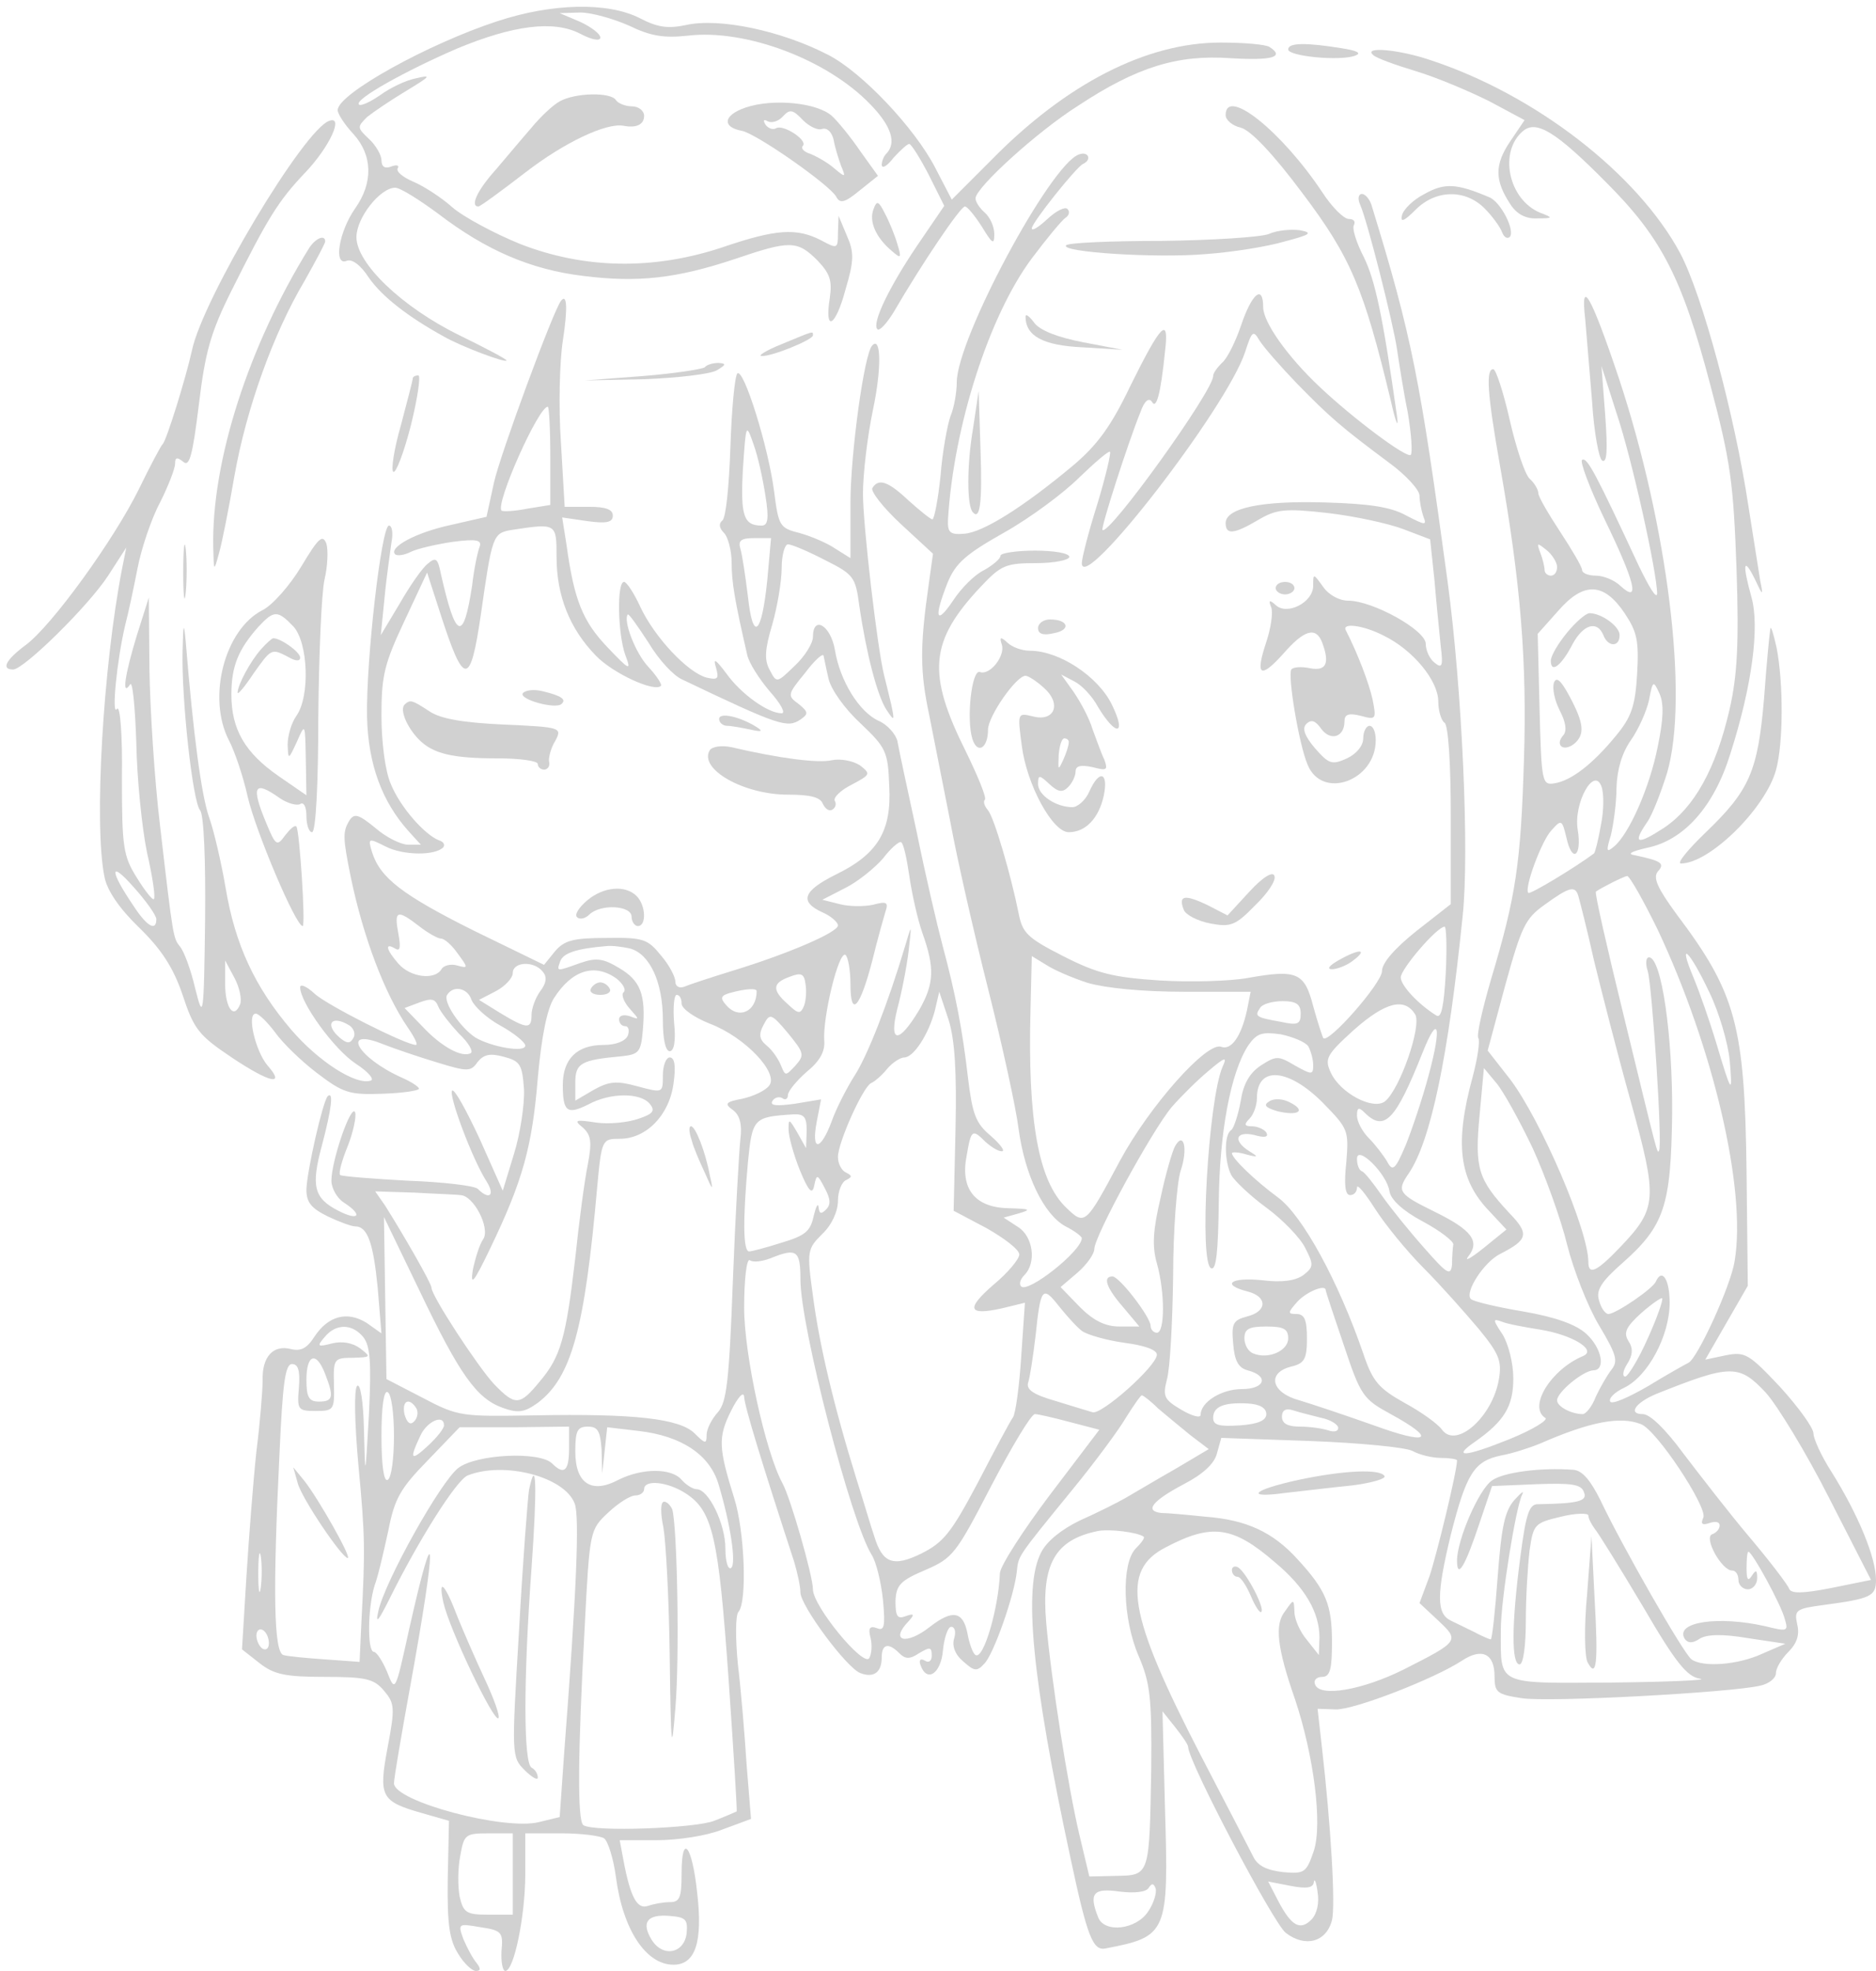  <svg  version="1.0" xmlns="http://www.w3.org/2000/svg"  width="300pt" height="315pt" viewBox="0 0 300 315"  preserveAspectRatio="xMidYMid meet">  <g transform="translate(0,315) scale(0.1,-0.1)" fill="#d1d1d1" stroke="none"> <path d="M795 3116 c-110 -36 -255 -116 -255 -142 0 -6 11 -23 25 -38 31 -34 32 -78 3 -119 -26 -37 -35 -92 -14 -84 9 4 23 -7 36 -27 21 -30 62 -62 120 -94 28 -16 100 -43 100 -38 0 2 -34 20 -75 40 -92 45 -165 115 -165 157 0 31 38 79 62 79 8 0 38 -19 68 -41 77 -59 149 -90 233 -100 87 -11 149 -4 242 27 88 30 100 30 132 -2 20 -21 24 -32 20 -60 -9 -56 9 -47 25 13 14 47 14 60 2 87 l-13 31 -1 -27 c0 -26 -1 -26 -27 -12 -39 20 -72 18 -157 -11 -111 -37 -221 -35 -324 5 -42 17 -92 44 -109 59 -18 16 -46 34 -63 41 -16 7 -27 16 -24 21 3 5 -2 6 -10 3 -10 -4 -16 -1 -16 10 0 8 -9 24 -20 34 -19 18 -19 19 -3 35 10 8 38 27 63 42 38 23 41 26 16 20 -17 -3 -43 -16 -58 -27 -16 -11 -31 -18 -34 -15 -8 8 75 54 156 89 91 38 156 46 198 24 19 -10 32 -12 32 -6 0 6 -15 17 -32 25 l-33 14 33 1 c18 0 53 -10 78 -21 35 -17 56 -20 94 -16 92 11 223 -38 292 -110 34 -35 42 -62 25 -79 -4 -4 -7 -12 -7 -18 1 -6 9 -1 19 12 11 12 22 22 25 22 3 0 17 -22 31 -49 l25 -50 -43 -63 c-46 -68 -73 -125 -64 -134 3 -4 15 9 26 27 46 79 107 169 114 169 4 0 16 -15 27 -32 17 -28 20 -30 20 -12 0 12 -7 27 -15 34 -8 7 -15 17 -15 23 0 17 99 107 164 148 94 62 159 82 244 76 67 -4 87 2 62 18 -6 4 -41 7 -78 7 -119 0 -247 -66 -366 -187 l-64 -64 -27 52 c-33 63 -116 151 -170 179 -75 39 -175 60 -228 48 -29 -6 -45 -4 -74 11 -51 26 -140 24 -228 -5z"/> <path d="M2060 3071 c0 -11 83 -19 107 -10 11 4 4 8 -22 12 -56 9 -85 9 -85 -2z"/> <path d="M2196 3062 c5 -5 36 -16 69 -26 33 -10 85 -32 117 -48 l56 -30 -23 -34 c-25 -37 -25 -62 0 -100 10 -16 25 -24 43 -23 26 0 26 1 5 9 -51 21 -67 98 -27 131 21 17 52 -1 133 -83 88 -88 121 -152 166 -323 33 -124 37 -158 42 -295 4 -120 1 -170 -11 -223 -22 -96 -57 -158 -105 -190 -43 -28 -51 -26 -27 9 8 11 22 47 32 79 35 121 1 394 -77 630 -45 134 -62 163 -54 95 2 -25 7 -84 11 -132 3 -49 11 -91 16 -94 8 -5 9 17 5 72 l-6 79 24 -75 c25 -74 65 -256 65 -289 -1 -9 -13 11 -29 44 -69 148 -83 175 -91 170 -4 -2 12 -45 36 -95 49 -101 57 -135 26 -107 -10 10 -28 17 -40 17 -12 0 -22 4 -22 9 0 5 -16 32 -35 61 -19 29 -35 56 -35 62 0 5 -6 16 -14 23 -8 8 -22 51 -32 95 -10 44 -22 80 -26 80 -12 0 -10 -37 11 -156 33 -187 43 -312 38 -469 -5 -165 -13 -218 -52 -348 -14 -48 -24 -91 -21 -96 3 -4 -1 -32 -9 -62 -29 -106 -22 -164 26 -214 l28 -30 -37 -30 c-20 -16 -31 -22 -24 -13 19 24 6 42 -53 71 -59 29 -62 33 -42 62 35 52 63 185 86 411 11 102 -1 363 -24 534 -44 324 -57 392 -122 603 -3 9 -10 17 -15 17 -6 0 -7 -8 -3 -17 12 -27 53 -190 59 -231 3 -20 10 -66 17 -100 6 -35 8 -66 5 -69 -6 -6 -91 57 -146 109 -51 48 -90 103 -90 127 0 37 -18 22 -35 -28 -9 -27 -23 -55 -31 -61 -7 -7 -14 -16 -14 -21 0 -24 -167 -256 -177 -246 -3 3 41 140 61 189 6 17 13 23 18 16 7 -13 14 11 21 80 7 58 -6 45 -55 -54 -31 -65 -53 -95 -92 -128 -79 -66 -144 -107 -174 -109 -23 -2 -27 2 -26 23 9 149 66 326 134 417 24 32 48 61 54 65 6 4 7 10 3 14 -4 4 -18 -3 -32 -16 -14 -13 -25 -20 -25 -15 0 9 71 98 82 103 15 7 8 21 -7 15 -46 -17 -195 -295 -195 -364 0 -15 -4 -40 -10 -54 -5 -14 -13 -57 -16 -96 -4 -38 -10 -69 -13 -69 -3 0 -20 14 -38 30 -33 31 -48 36 -58 20 -3 -5 17 -31 45 -57 l52 -48 -7 -50 c-14 -98 -14 -138 1 -208 8 -40 23 -117 34 -172 10 -55 37 -174 60 -265 23 -91 45 -192 49 -225 10 -73 40 -136 75 -155 14 -7 26 -16 26 -19 -1 -21 -86 -88 -97 -77 -4 4 -1 12 5 18 20 20 14 62 -10 77 l-23 15 25 7 c20 6 17 7 -17 8 -54 1 -78 31 -67 85 7 41 9 42 30 21 9 -8 20 -15 26 -15 6 0 -2 11 -18 25 -24 20 -29 35 -36 92 -9 78 -20 135 -41 213 -8 30 -27 111 -41 180 -15 69 -29 134 -31 146 -3 11 -16 26 -30 32 -31 14 -62 64 -70 114 -7 39 -35 55 -35 20 0 -10 -13 -31 -29 -46 -29 -28 -29 -28 -40 -7 -9 16 -8 33 4 73 8 28 15 69 15 90 0 21 5 38 10 38 6 0 32 -11 59 -25 46 -23 49 -27 55 -72 11 -76 29 -146 44 -168 12 -18 13 -18 7 10 -4 17 -9 37 -11 45 -11 43 -34 241 -34 291 0 31 7 91 16 134 14 66 13 118 -1 103 -13 -12 -35 -174 -35 -252 l0 -88 -24 15 c-13 9 -39 20 -57 25 -32 8 -34 11 -41 66 -9 71 -49 199 -59 189 -4 -5 -9 -57 -11 -118 -2 -60 -7 -113 -13 -117 -6 -5 -5 -12 3 -20 6 -6 12 -28 12 -47 0 -32 5 -61 25 -148 3 -13 19 -38 36 -58 17 -19 26 -35 19 -35 -22 0 -65 31 -88 63 -18 24 -22 26 -17 10 5 -18 3 -20 -15 -16 -30 8 -83 64 -106 113 -10 22 -22 40 -26 40 -12 0 -10 -84 2 -117 10 -26 7 -25 -29 13 -39 41 -53 75 -65 163 l-7 44 41 -6 c30 -4 40 -2 40 9 0 10 -12 14 -38 14 l-39 0 -6 103 c-4 57 -2 130 3 162 8 52 7 77 -3 64 -12 -15 -97 -245 -107 -290 l-12 -55 -57 -13 c-56 -12 -100 -36 -89 -47 4 -3 15 -1 25 4 10 5 40 12 67 16 38 5 47 3 43 -8 -3 -7 -9 -35 -12 -62 -14 -91 -26 -87 -50 19 -5 25 -8 27 -21 16 -9 -7 -29 -36 -45 -64 l-30 -50 6 60 c3 33 9 72 11 88 3 15 1 27 -4 27 -12 0 -37 -217 -35 -307 2 -75 24 -134 66 -181 l20 -22 -20 0 c-12 0 -36 12 -53 27 -26 21 -33 24 -41 12 -11 -18 -11 -27 2 -91 20 -96 54 -186 91 -240 11 -16 17 -28 13 -28 -16 0 -143 64 -162 82 -13 12 -23 16 -23 10 0 -24 54 -99 89 -122 20 -13 30 -25 24 -27 -24 -8 -84 31 -127 81 -59 69 -90 137 -105 226 -7 41 -19 93 -27 115 -12 35 -25 132 -37 280 -3 32 -4 29 -5 -15 -2 -76 16 -241 28 -255 6 -7 9 -79 8 -175 -2 -158 -3 -161 -16 -109 -7 30 -18 59 -24 66 -11 14 -11 12 -32 193 -9 74 -16 187 -17 250 l-1 115 -19 -60 c-19 -62 -25 -100 -11 -79 4 7 8 -35 10 -93 1 -57 9 -136 17 -175 9 -39 14 -73 11 -75 -2 -2 -14 13 -27 34 -22 35 -24 49 -24 160 1 70 -3 117 -8 110 -9 -13 0 78 13 133 5 19 14 61 20 92 6 31 22 79 36 105 13 26 24 54 24 62 0 10 3 11 13 3 10 -9 15 10 25 91 10 84 19 116 52 182 58 116 75 144 118 189 39 41 62 91 39 83 -40 -12 -203 -285 -220 -367 -10 -45 -41 -145 -47 -150 -3 -3 -20 -35 -38 -72 -40 -81 -139 -218 -181 -249 -31 -23 -40 -39 -20 -39 17 0 120 101 152 150 l29 45 -7 -35 c-30 -155 -45 -407 -28 -491 4 -22 24 -51 55 -81 36 -35 55 -64 70 -108 18 -55 26 -65 80 -101 60 -40 85 -45 56 -12 -19 22 -34 83 -19 83 5 0 19 -14 31 -30 12 -17 42 -46 67 -65 42 -32 52 -35 105 -33 32 1 58 5 58 8 0 3 -12 11 -28 18 -71 32 -98 81 -29 53 18 -7 56 -20 86 -29 49 -15 54 -15 65 1 10 12 20 14 42 8 26 -7 29 -12 32 -52 1 -24 -6 -71 -16 -103 l-18 -59 -37 83 c-21 45 -40 80 -44 77 -6 -7 32 -109 55 -145 14 -22 5 -31 -14 -12 -5 5 -56 11 -112 13 -56 3 -105 7 -108 9 -3 3 3 24 12 46 9 23 14 47 12 54 -6 16 -38 -77 -38 -109 0 -12 9 -28 20 -35 31 -20 24 -30 -9 -13 -39 20 -44 39 -26 105 15 57 19 87 9 78 -8 -9 -33 -119 -34 -149 0 -21 8 -30 34 -43 19 -9 38 -16 44 -16 20 0 29 -27 36 -98 l6 -73 -24 17 c-31 19 -61 11 -83 -22 -12 -19 -22 -24 -38 -20 -28 7 -46 -12 -45 -50 0 -16 -4 -67 -10 -114 -5 -47 -12 -137 -16 -201 l-7 -115 28 -22 c23 -18 41 -22 104 -22 66 0 79 -3 95 -22 17 -20 18 -27 6 -90 -15 -80 -11 -87 56 -106 l42 -12 -2 -93 c-1 -74 3 -98 17 -120 9 -15 22 -27 28 -27 8 0 8 4 1 13 -6 7 -15 24 -21 38 -9 25 -8 25 27 19 34 -5 37 -8 34 -38 -1 -18 2 -32 6 -32 14 0 32 88 32 155 l0 65 58 0 c31 0 62 -4 68 -8 6 -4 15 -32 19 -62 11 -84 48 -140 92 -140 35 0 47 36 38 114 -8 77 -25 98 -25 32 0 -39 -3 -46 -19 -46 -11 0 -26 -3 -35 -6 -17 -6 -28 14 -39 73 l-6 32 59 0 c34 0 80 7 105 17 l46 17 -7 86 c-3 47 -9 120 -14 161 -4 41 -4 79 1 84 14 16 10 129 -7 182 -25 80 -26 97 -5 139 11 22 20 32 21 23 0 -14 30 -111 80 -264 5 -17 10 -39 10 -49 0 -21 74 -121 96 -129 21 -8 34 1 34 25 0 22 11 24 28 7 10 -10 17 -10 32 0 17 10 20 10 20 -4 0 -9 -5 -12 -11 -8 -7 4 -10 1 -7 -7 10 -29 33 -14 36 24 2 20 8 37 13 37 6 0 8 -8 5 -18 -4 -12 1 -26 14 -37 18 -16 22 -17 34 -4 15 15 48 109 52 147 3 26 -1 21 88 130 37 45 76 98 87 117 12 19 23 35 25 35 2 0 14 -9 26 -21 13 -11 36 -30 52 -43 l29 -22 -54 -32 c-30 -17 -65 -38 -79 -46 -14 -8 -46 -24 -73 -36 -29 -14 -53 -33 -62 -51 -29 -55 -15 -201 47 -489 27 -127 36 -148 56 -144 99 19 101 24 95 224 l-4 155 20 -25 c11 -14 21 -28 21 -32 1 -25 136 -281 156 -297 31 -24 65 -15 74 20 6 24 -2 154 -16 276 l-7 62 29 -1 c29 -1 158 49 202 78 32 21 52 11 52 -25 0 -26 4 -29 43 -35 43 -7 337 9 382 20 14 3 25 12 25 20 0 8 9 23 20 34 14 14 18 28 14 44 -5 23 -2 25 43 31 75 10 83 14 83 40 0 35 -28 104 -72 174 -16 25 -28 52 -28 60 0 9 -24 42 -53 74 -50 53 -56 57 -87 51 l-33 -7 34 59 34 59 -2 183 c-3 234 -17 285 -112 411 -30 41 -38 58 -30 68 12 13 6 17 -36 26 -14 2 -7 6 19 12 59 12 107 66 133 150 35 109 47 203 34 250 -15 54 -13 66 5 30 13 -28 14 -28 9 -4 -2 14 -11 68 -19 120 -22 146 -74 338 -109 404 -68 127 -232 254 -400 309 -50 17 -108 22 -91 8z m-121 -526 c52 -53 69 -68 147 -126 26 -19 48 -43 48 -52 0 -9 3 -24 6 -33 6 -15 4 -15 -27 1 -25 14 -60 19 -131 21 -101 3 -158 -9 -158 -33 0 -19 13 -18 52 5 29 17 42 19 112 11 43 -5 98 -17 121 -26 l42 -16 7 -66 c3 -37 8 -84 10 -105 4 -32 2 -36 -10 -26 -8 6 -14 20 -14 30 0 22 -85 69 -124 69 -14 0 -31 9 -40 22 -16 22 -16 22 -16 2 0 -27 -42 -48 -60 -31 -10 9 -12 8 -7 -4 3 -9 -1 -34 -8 -55 -18 -54 -10 -60 27 -19 33 38 52 44 62 19 13 -34 7 -47 -19 -42 -14 3 -27 2 -30 -2 -6 -10 12 -119 26 -152 23 -57 109 -26 109 39 0 13 -4 23 -10 23 -5 0 -10 -9 -10 -20 0 -12 -11 -25 -26 -32 -24 -11 -29 -9 -51 16 -17 20 -21 32 -14 39 8 8 15 5 24 -8 15 -20 37 -13 37 12 0 11 6 14 26 9 25 -7 25 -5 19 26 -6 27 -24 74 -43 111 -6 12 28 8 61 -9 47 -23 87 -72 87 -105 0 -15 5 -31 10 -34 6 -4 10 -64 10 -148 l0 -142 -55 -43 c-35 -28 -55 -51 -55 -64 0 -19 -86 -117 -94 -107 -1 2 -9 25 -16 51 -14 54 -26 59 -105 45 -27 -5 -90 -7 -140 -4 -75 5 -100 11 -155 39 -57 29 -65 37 -71 68 -12 60 -39 153 -49 165 -6 7 -8 14 -5 17 3 3 -11 37 -30 76 -63 126 -59 177 24 265 32 34 40 37 88 37 29 0 53 5 53 10 0 6 -25 10 -55 10 -30 0 -55 -4 -55 -8 0 -5 -12 -15 -26 -23 -15 -7 -37 -29 -50 -49 -27 -40 -31 -28 -9 28 13 32 29 46 91 81 41 23 95 63 120 88 25 24 47 43 49 41 2 -2 -7 -40 -20 -83 -14 -44 -25 -87 -25 -95 0 -51 231 247 261 337 11 34 13 36 23 19 6 -10 34 -42 61 -70z m-1195 -115 l0 -78 -37 -6 c-20 -4 -39 -5 -41 -3 -10 11 59 166 74 166 2 0 4 -35 4 -79z m344 -63 c6 -37 4 -48 -6 -48 -29 0 -34 16 -30 90 5 74 5 74 17 40 7 -19 15 -56 19 -82z m-334 -98 c0 -62 21 -115 63 -158 27 -28 94 -59 104 -48 2 2 -7 16 -20 30 -21 22 -41 75 -33 84 2 1 16 -19 33 -45 16 -27 40 -53 54 -59 155 -74 168 -78 189 -64 13 9 13 12 -3 25 -18 13 -18 15 10 49 15 20 29 33 30 28 1 -4 4 -20 8 -37 4 -17 26 -48 51 -71 41 -39 44 -45 46 -100 4 -72 -18 -109 -86 -142 -52 -26 -58 -43 -21 -60 14 -6 25 -16 25 -21 0 -11 -79 -45 -167 -72 -36 -11 -72 -23 -79 -26 -8 -3 -14 1 -14 8 0 8 -10 27 -23 42 -21 26 -28 29 -87 28 -54 0 -68 -4 -83 -22 l-17 -21 -113 55 c-114 57 -149 84 -162 125 -7 23 -6 23 22 9 27 -14 79 -15 92 -1 3 4 0 9 -7 11 -23 9 -62 53 -77 90 -9 20 -15 67 -15 110 0 64 5 83 37 151 l36 77 21 -65 c38 -118 48 -118 65 -2 18 126 19 130 49 135 72 11 72 11 72 -43z m337 -37 c-9 -88 -23 -100 -31 -26 -4 32 -9 66 -12 76 -4 13 1 17 22 17 l27 0 -6 -67z m1263 21 c0 -8 -4 -14 -10 -14 -5 0 -10 4 -10 9 0 5 -3 18 -7 28 -6 16 -5 16 10 4 9 -7 17 -20 17 -27z m108 -74 c20 -30 23 -44 20 -97 -3 -51 -9 -69 -34 -99 -36 -44 -71 -72 -99 -76 -19 -3 -20 3 -23 118 l-3 121 33 37 c41 47 73 45 106 -4z m53 -213 c-13 -66 -46 -140 -70 -160 -12 -10 -13 -8 -5 18 4 17 9 51 9 76 1 30 9 56 23 76 12 17 25 46 29 64 6 32 7 32 17 10 7 -16 6 -41 -3 -84z m-91 -126 c-4 -23 -9 -43 -11 -45 -28 -21 -102 -66 -105 -63 -7 7 21 83 37 100 16 18 17 17 24 -12 9 -41 25 -30 18 13 -7 42 26 102 38 69 4 -11 4 -38 -1 -62z m-1106 -80 c4 -28 13 -69 21 -92 20 -56 19 -81 -5 -123 -33 -55 -49 -54 -35 2 7 26 15 67 18 92 5 44 5 44 -5 10 -28 -94 -61 -178 -82 -210 -12 -19 -29 -52 -36 -72 -18 -48 -33 -49 -24 -1 l7 36 -42 -7 c-29 -4 -40 -3 -36 4 3 6 11 8 16 5 5 -4 9 -1 9 5 0 6 14 23 30 37 21 17 30 33 28 51 -2 38 23 142 34 136 4 -3 8 -24 8 -47 0 -54 15 -39 35 38 8 33 18 68 21 78 5 15 2 17 -20 11 -14 -3 -38 -3 -53 1 l-28 7 37 19 c20 10 47 32 60 47 12 16 26 28 29 26 4 -2 9 -26 13 -53z m-1204 -70 c0 -20 -15 -12 -37 22 -38 56 -38 73 0 30 20 -22 37 -46 37 -52z m2401 -17 c89 -189 142 -415 123 -529 -6 -40 -60 -157 -74 -163 -4 -2 -33 -18 -64 -37 -31 -18 -58 -30 -61 -25 -3 5 7 15 22 22 38 18 73 83 73 136 0 37 -12 56 -22 34 -4 -11 -64 -52 -76 -52 -5 0 -12 10 -15 22 -5 16 4 30 37 59 68 60 78 92 80 238 1 126 -17 251 -37 251 -5 0 -6 -10 -2 -22 7 -24 24 -280 18 -287 -3 -5 -1 -12 -57 218 -26 106 -46 194 -44 196 10 7 44 24 50 25 4 0 26 -39 49 -86z m-127 54 c2 -7 14 -53 25 -103 12 -49 38 -151 59 -226 43 -155 42 -170 -16 -231 -38 -40 -52 -47 -52 -25 0 51 -76 227 -125 292 l-36 46 28 104 c26 94 32 107 63 129 40 29 49 31 54 14z m-1854 -48 c14 -11 30 -20 35 -20 6 0 18 -11 27 -24 17 -23 17 -24 -1 -19 -10 3 -22 0 -25 -6 -11 -18 -50 -13 -69 9 -20 23 -22 34 -5 24 8 -5 9 2 5 24 -7 37 -2 39 33 12z m1642 -75 c-3 -53 -7 -73 -15 -68 -29 18 -57 48 -57 61 0 13 57 80 70 81 3 1 4 -33 2 -74z m-1304 39 c31 -9 52 -53 52 -114 0 -30 4 -50 11 -50 7 0 10 17 7 45 -2 25 0 45 4 45 5 0 8 -6 8 -14 0 -8 20 -22 45 -32 56 -21 111 -79 95 -99 -6 -8 -25 -17 -43 -21 -27 -5 -29 -8 -15 -18 11 -8 15 -23 12 -46 -2 -19 -8 -121 -12 -226 -6 -162 -10 -195 -24 -211 -10 -11 -18 -27 -18 -36 0 -15 -2 -15 -19 2 -24 24 -97 32 -256 29 -117 -2 -122 -2 -179 28 l-58 30 -2 129 -2 130 56 -116 c65 -136 92 -174 134 -189 25 -9 35 -7 56 8 54 41 75 118 95 345 7 76 8 77 36 77 42 0 79 37 86 88 4 28 2 42 -6 42 -6 0 -11 -13 -11 -29 0 -28 0 -28 -41 -17 -33 9 -45 8 -70 -6 l-29 -17 0 29 c0 31 9 36 75 42 27 3 30 7 33 42 5 57 -4 79 -38 99 -25 15 -36 17 -62 8 -39 -14 -38 -14 -32 3 5 13 26 20 74 24 8 1 25 -1 38 -4z m1726 -71 c15 -31 29 -79 32 -107 5 -58 3 -55 -22 29 -10 33 -26 79 -36 103 -26 62 -6 43 26 -25z m-994 16 c28 -8 86 -14 153 -14 l107 0 -6 -30 c-9 -41 -25 -64 -41 -58 -23 9 -115 -95 -162 -182 -55 -103 -56 -104 -86 -75 -44 42 -62 137 -57 319 l2 83 23 -14 c12 -8 42 -21 67 -29z m-1356 -34 c-10 -25 -24 -6 -24 33 l0 37 15 -28 c8 -15 12 -34 9 -42z m484 52 c7 -8 6 -18 -4 -31 -8 -11 -14 -28 -14 -38 0 -23 -7 -23 -50 3 l-34 21 27 14 c15 8 27 21 27 29 0 18 34 20 48 2z m118 -11 c10 -8 16 -18 11 -22 -4 -4 1 -16 10 -26 16 -18 16 -18 0 -12 -10 3 -17 1 -17 -5 0 -6 4 -11 10 -11 5 0 7 -7 4 -15 -4 -9 -19 -15 -39 -15 -42 0 -65 -22 -65 -64 0 -43 7 -48 41 -31 35 19 83 19 98 1 9 -11 6 -16 -18 -24 -17 -6 -48 -9 -68 -6 -33 5 -36 4 -21 -8 13 -12 15 -22 8 -59 -5 -24 -14 -91 -20 -149 -15 -128 -23 -158 -57 -198 -32 -39 -39 -39 -73 -4 -26 28 -100 141 -100 154 0 7 -45 85 -74 131 l-16 23 63 -2 c34 -2 67 -3 73 -4 21 0 48 -52 37 -70 -6 -8 -13 -31 -17 -50 -4 -27 2 -19 28 35 52 108 67 162 76 272 6 67 15 111 26 128 29 45 65 56 100 31z m300 -43 c-6 -14 -9 -14 -26 2 -26 23 -25 34 3 44 18 7 23 5 25 -11 2 -11 1 -26 -2 -35z m-532 9 c4 -10 24 -29 46 -41 22 -12 40 -27 40 -32 0 -12 -55 -2 -80 13 -24 16 -52 57 -45 68 10 16 33 11 39 -8z m456 14 c0 -33 -29 -46 -49 -22 -10 11 -8 15 6 19 25 7 43 8 43 3z m-476 -68 c15 -14 23 -28 19 -31 -14 -8 -47 10 -77 42 l-29 30 24 9 c19 7 25 6 30 -7 4 -9 19 -28 33 -43z m794 -153 l-3 -130 53 -28 c28 -16 52 -34 52 -42 0 -7 -18 -29 -41 -48 -45 -39 -41 -50 13 -38 l37 9 -6 -87 c-3 -47 -9 -90 -13 -96 -4 -5 -29 -52 -56 -104 -43 -81 -55 -96 -91 -114 -45 -22 -62 -15 -75 28 -4 11 -16 52 -28 90 -37 119 -60 217 -70 294 -10 72 -9 75 15 99 15 14 25 36 25 53 0 15 6 30 13 33 10 5 10 7 0 12 -7 3 -13 14 -13 25 0 23 40 112 53 118 5 2 17 12 25 22 9 11 22 19 28 19 15 0 39 37 49 75 l7 30 15 -45 c10 -32 13 -83 11 -175z m552 185 c0 -17 -5 -19 -32 -13 -40 7 -42 9 -33 22 3 6 19 11 36 11 22 0 29 -5 29 -20z m183 -1 c11 -18 -24 -119 -48 -139 -19 -15 -72 13 -87 46 -10 22 -7 28 37 68 51 45 81 52 98 25z m-991 -82 c-16 -17 -16 -17 -23 0 -4 10 -14 25 -23 32 -12 10 -13 18 -5 33 10 19 12 19 39 -13 26 -32 27 -35 12 -52z m-713 64 c7 -5 10 -14 6 -20 -5 -9 -10 -9 -21 0 -26 22 -14 38 15 20z m1726 -78 c-10 -38 -27 -88 -37 -113 -17 -40 -21 -43 -30 -26 -6 10 -19 27 -29 37 -11 11 -19 27 -19 36 0 13 3 14 12 5 32 -32 50 -12 93 96 25 63 31 43 10 -35z m-193 45 c4 -7 8 -21 8 -30 0 -16 -2 -16 -29 -1 -27 16 -30 16 -55 0 -18 -12 -28 -30 -32 -57 -4 -22 -11 -43 -15 -46 -12 -7 -11 -51 0 -72 5 -9 30 -33 56 -52 26 -19 54 -48 62 -64 14 -27 14 -31 -3 -44 -13 -9 -34 -12 -66 -8 -50 5 -66 -7 -23 -18 32 -8 32 -32 -1 -40 -22 -6 -25 -11 -22 -43 2 -27 8 -39 23 -43 35 -9 28 -30 -9 -30 -33 0 -66 -21 -66 -41 0 -6 -14 -2 -31 8 -27 16 -30 21 -23 48 5 17 9 91 10 165 0 74 6 150 12 169 12 35 5 64 -9 39 -4 -7 -15 -44 -23 -82 -12 -51 -14 -77 -6 -105 13 -46 13 -111 0 -111 -5 0 -10 5 -10 11 0 14 -50 79 -61 79 -16 0 -10 -18 17 -49 l26 -31 -32 0 c-22 0 -41 9 -63 31 l-31 32 27 23 c15 13 27 30 27 38 0 20 92 189 124 227 14 16 40 42 58 57 27 23 31 24 23 7 -23 -54 -38 -316 -18 -322 8 -3 11 27 12 105 1 112 19 208 47 251 14 20 22 22 52 18 19 -4 39 -12 44 -19z m359 -163 c20 -44 45 -113 55 -154 10 -40 33 -99 51 -129 28 -47 31 -57 20 -71 -7 -9 -18 -28 -25 -43 -6 -16 -16 -28 -21 -28 -18 0 -41 12 -41 22 0 13 41 47 58 48 20 0 14 35 -11 58 -16 15 -49 27 -101 36 -42 7 -80 16 -84 20 -10 11 21 59 47 72 45 23 47 32 14 66 -49 53 -55 70 -47 155 l7 76 20 -24 c11 -13 37 -60 58 -104z m-336 73 c41 -42 42 -44 38 -95 -4 -36 -2 -53 6 -53 6 0 11 5 11 12 0 7 13 -9 29 -34 16 -25 51 -68 78 -95 26 -26 65 -70 87 -96 33 -40 38 -52 33 -81 -10 -60 -68 -112 -91 -81 -6 9 -34 29 -60 43 -41 23 -51 34 -66 79 -40 116 -97 220 -136 249 -38 28 -74 63 -74 71 0 2 10 2 23 -2 19 -5 20 -4 5 5 -27 17 -22 33 8 26 17 -5 23 -3 19 4 -3 5 -14 10 -23 10 -12 0 -13 3 -4 12 7 7 12 22 12 33 0 52 50 48 105 -7z m-825 -45 l-1 -28 -14 25 c-13 22 -14 23 -14 5 0 -11 8 -40 18 -65 14 -34 20 -40 23 -25 4 19 5 19 17 -4 9 -17 10 -26 2 -34 -8 -8 -11 -7 -12 4 -1 7 -4 1 -8 -15 -5 -24 -14 -31 -51 -42 -25 -8 -48 -14 -52 -14 -10 0 -10 52 -2 142 7 71 9 73 72 77 18 1 22 -4 22 -26z m932 -97 c2 -13 21 -31 53 -48 28 -15 50 -32 49 -37 -1 -6 -2 -21 -2 -32 -2 -19 -8 -15 -44 26 -24 27 -54 64 -68 84 -14 20 -28 38 -32 39 -5 2 -8 11 -8 20 0 23 48 -24 52 -52z m-942 -141 c0 -75 81 -388 114 -440 7 -11 15 -43 18 -72 4 -43 2 -50 -10 -45 -11 4 -14 0 -10 -15 3 -12 2 -26 -2 -33 -9 -15 -90 83 -90 110 0 21 -36 147 -49 170 -27 50 -61 205 -61 280 0 46 4 79 9 76 5 -4 20 -2 33 3 42 17 48 13 48 -34z m450 -82 c8 -6 39 -15 68 -19 31 -4 52 -11 52 -19 0 -18 -89 -97 -103 -92 -7 2 -33 10 -59 18 -35 10 -47 18 -44 29 3 8 8 42 12 75 8 77 11 81 37 48 12 -15 28 -33 37 -40z m390 65 c0 -2 13 -41 29 -88 27 -81 31 -86 75 -110 75 -41 61 -50 -27 -18 -45 16 -99 34 -119 40 -45 12 -53 44 -13 54 21 5 25 12 25 45 0 30 -4 39 -17 39 -14 0 -14 2 2 20 15 16 45 28 45 18z m515 -77 c-15 -34 -32 -61 -36 -61 -5 0 -4 9 3 20 9 14 10 25 2 37 -8 13 -4 22 20 44 17 15 33 26 34 24 2 -2 -8 -31 -23 -64z m-172 14 c50 -8 91 -32 69 -42 -51 -21 -89 -81 -61 -99 6 -3 -20 -19 -57 -34 -72 -29 -93 -30 -55 -4 47 33 61 57 61 101 0 25 -8 55 -17 70 -16 24 -16 26 -2 21 9 -4 37 -9 62 -13z m-1882 -12 c11 -14 13 -40 9 -123 -6 -105 -6 -105 -8 -25 -1 47 -6 75 -11 70 -5 -6 -4 -58 2 -125 11 -117 11 -136 5 -251 l-3 -65 -55 4 c-30 2 -61 5 -67 7 -15 5 -17 99 -6 323 5 111 9 142 20 142 10 0 13 -11 11 -37 -3 -36 -2 -38 27 -38 29 0 30 2 29 43 -1 40 0 42 30 42 29 1 30 1 12 15 -12 9 -29 12 -45 8 -23 -6 -25 -5 -12 10 18 22 44 22 62 0z m1479 -2 c0 -20 -32 -34 -56 -24 -8 3 -14 14 -14 24 0 15 7 19 35 19 28 0 35 -4 35 -19z m-1540 -57 c14 -36 13 -44 -10 -44 -16 0 -20 7 -20 35 0 41 16 46 30 9z m2304 -30 c18 -20 64 -95 101 -168 l67 -131 -64 -13 c-46 -9 -64 -9 -67 -1 -2 6 -30 43 -63 82 -33 39 -80 100 -106 134 -28 38 -53 63 -65 63 -24 0 -12 18 21 32 120 48 133 48 176 2z m-2194 -69 c0 -35 -4 -67 -10 -70 -6 -4 -10 22 -10 70 0 48 4 74 10 70 6 -3 10 -35 10 -70z m36 44 c3 -6 2 -15 -4 -21 -6 -6 -11 -2 -15 11 -5 22 7 29 19 10z m1359 -9 c0 -10 -13 -16 -42 -18 -33 -2 -43 0 -43 12 0 18 17 25 55 23 19 -1 30 -7 30 -17z m88 -6 c15 -3 27 -11 27 -16 0 -6 -7 -7 -16 -4 -9 3 -29 6 -45 6 -20 0 -29 5 -29 16 0 10 6 14 18 10 9 -3 29 -8 45 -12z m-401 -7 l46 -12 -79 -104 c-43 -57 -79 -113 -80 -125 -2 -55 -26 -139 -39 -131 -4 2 -10 18 -13 35 -7 35 -24 38 -60 10 -38 -30 -65 -23 -34 9 10 11 9 13 -5 8 -13 -5 -16 0 -16 24 1 26 8 33 48 50 44 19 49 26 105 134 33 63 64 115 70 115 5 0 31 -6 57 -13z m-1002 -5 c0 -5 -11 -19 -25 -32 -28 -26 -31 -23 -13 15 10 23 38 36 38 17z m1914 2 c25 -9 106 -132 100 -149 -5 -11 -2 -13 10 -9 9 3 16 2 16 -4 0 -6 -6 -12 -12 -14 -14 -5 15 -58 32 -58 6 0 10 -7 10 -15 0 -8 7 -15 15 -15 8 0 15 8 15 18 0 13 -2 14 -9 3 -6 -9 -8 -5 -8 13 0 14 1 26 3 26 6 0 52 -84 58 -107 6 -20 5 -21 -31 -12 -75 17 -145 7 -129 -20 5 -7 12 -8 24 0 11 7 36 8 77 1 l60 -9 -37 -16 c-39 -18 -95 -22 -113 -9 -12 8 -111 181 -146 255 -16 32 -29 47 -43 48 -52 4 -112 -4 -130 -17 -21 -14 -56 -95 -56 -128 0 -31 13 -9 35 57 l21 62 71 3 c56 2 72 0 76 -13 6 -14 -9 -18 -74 -19 -14 0 -19 -17 -28 -86 -14 -107 -14 -170 -1 -170 6 0 10 30 10 69 0 37 3 88 6 113 6 42 8 44 50 54 24 6 44 6 44 2 0 -5 5 -14 10 -21 6 -7 40 -62 77 -124 53 -91 71 -113 92 -116 14 -2 -49 -5 -140 -6 -188 -1 -179 -6 -179 84 0 48 24 196 34 216 4 8 -1 4 -12 -8 -16 -18 -21 -44 -27 -123 -4 -55 -9 -100 -11 -100 -2 0 -14 5 -27 12 -12 6 -29 14 -37 18 -23 11 -23 42 0 137 25 98 37 118 81 127 17 3 45 12 62 19 80 35 128 44 161 31z m-1714 -39 c0 -36 -8 -43 -27 -24 -20 20 -121 15 -150 -7 -28 -21 -118 -182 -128 -229 -5 -22 0 -16 18 20 46 93 107 190 125 197 58 23 155 -2 171 -45 8 -20 3 -141 -17 -401 l-7 -100 -33 -8 c-55 -14 -232 33 -232 62 0 8 12 78 26 155 43 236 42 286 -2 90 -22 -100 -22 -100 -35 -67 -7 17 -17 32 -21 32 -11 0 -10 71 1 106 6 16 15 56 22 88 10 51 19 67 63 112 l51 53 88 0 87 1 0 -35z m52 -2 l1 -38 4 37 4 37 51 -6 c68 -8 113 -38 127 -85 19 -63 29 -128 20 -134 -5 -3 -9 11 -9 31 0 40 -27 95 -46 95 -6 0 -17 7 -24 15 -16 19 -63 19 -101 0 -43 -23 -69 -6 -69 45 0 33 3 40 20 40 16 0 20 -7 22 -37z m1297 -2 c11 -6 31 -11 45 -11 14 0 26 -2 26 -4 0 -17 -32 -149 -44 -185 l-16 -43 30 -28 c34 -32 34 -33 -55 -78 -66 -33 -135 -45 -142 -24 -3 6 2 12 11 12 13 0 16 12 16 55 0 60 -9 83 -55 133 -39 43 -81 63 -147 68 -29 3 -61 6 -71 6 -27 3 -15 19 36 46 31 16 49 33 53 49 l7 25 143 -5 c78 -3 152 -10 163 -16z m-1162 -68 c43 -28 52 -70 68 -295 8 -116 14 -212 13 -213 -2 -1 -18 -8 -36 -15 -31 -12 -192 -18 -209 -7 -10 6 -9 115 2 317 8 154 8 155 38 183 16 15 35 27 43 27 8 0 14 5 14 10 0 16 38 12 67 -7z m732 -69 c2 -2 -4 -10 -13 -19 -23 -24 -21 -112 5 -172 18 -42 21 -65 20 -178 -3 -173 -2 -172 -56 -173 l-43 -1 -16 67 c-18 76 -45 247 -53 339 -8 93 14 132 82 146 19 4 65 -2 74 -9z m210 -41 c48 -40 71 -80 71 -120 l-1 -28 -19 24 c-11 13 -20 33 -20 45 -1 21 -1 21 -15 1 -17 -21 -13 -58 16 -141 30 -90 44 -199 30 -242 -12 -35 -15 -37 -49 -34 -26 3 -41 10 -48 25 -6 12 -44 85 -84 162 -117 226 -128 295 -56 332 74 39 108 34 175 -24z m-1622 -40 c-2 -16 -4 -5 -4 22 0 28 2 40 4 28 2 -13 2 -35 0 -50z m13 -89 c0 -8 -4 -12 -10 -9 -5 3 -10 13 -10 21 0 8 5 12 10 9 6 -3 10 -13 10 -21z m390 -369 l0 -65 -39 0 c-35 0 -40 3 -46 29 -3 16 -3 45 1 65 6 34 8 36 45 36 l39 0 0 -65z m1277 -73 c-18 -18 -32 -10 -53 30 l-16 31 36 -7 c26 -5 36 -3 37 6 1 7 4 0 6 -16 3 -17 -1 -35 -10 -44z m-261 13 c-19 -29 -70 -35 -80 -9 -15 38 -8 47 34 41 24 -3 43 -1 47 6 5 8 8 7 11 -1 2 -7 -3 -24 -12 -37z m-738 -35 c-4 -32 -38 -39 -56 -10 -17 28 -7 41 29 38 26 -2 29 -6 27 -28z"/> <path d="M2040 2210 c0 -5 7 -10 15 -10 8 0 15 5 15 10 0 6 -7 10 -15 10 -8 0 -15 -4 -15 -10z"/> <path d="M1660 2146 c0 -9 8 -12 25 -8 28 5 24 22 -6 22 -10 0 -19 -6 -19 -14z"/> <path d="M1602 2120 c6 -18 -19 -50 -35 -44 -13 5 -22 -75 -12 -107 8 -25 25 -15 25 15 0 21 45 86 60 86 4 0 17 -8 29 -19 29 -25 18 -55 -17 -46 -25 6 -25 6 -18 -47 8 -62 49 -138 75 -138 27 0 48 22 56 58 8 38 -7 43 -23 7 -6 -14 -19 -25 -27 -25 -26 0 -55 19 -55 37 0 15 2 15 18 0 14 -13 21 -14 30 -5 7 7 12 18 12 25 0 9 8 11 27 7 23 -6 25 -5 19 12 -5 10 -13 33 -19 49 -5 17 -19 43 -30 59 l-20 28 21 -11 c12 -6 29 -24 38 -41 29 -48 46 -45 22 4 -22 45 -84 86 -131 86 -13 0 -29 6 -36 13 -11 10 -13 9 -9 -3z m107 -157 c0 -5 -4 -17 -9 -28 -8 -17 -8 -16 -7 8 1 15 5 27 9 27 4 0 8 -3 7 -7z"/> <path d="M1998 1725 l-35 -38 -33 17 c-36 17 -46 15 -37 -8 3 -8 22 -18 43 -22 32 -6 40 -3 71 29 20 19 34 40 31 47 -2 8 -18 -1 -40 -25z"/> <path d="M2140 1615 c-14 -8 -19 -14 -10 -14 8 0 24 6 34 14 25 19 9 19 -24 0z"/> <path d="M836 2042 c-6 -10 53 -26 62 -17 8 7 0 13 -29 20 -15 4 -29 2 -33 -3z"/> <path d="M647 2024 c-8 -8 3 -35 22 -55 23 -24 55 -31 127 -31 35 0 64 -4 64 -9 0 -5 5 -9 10 -9 6 0 10 6 8 13 -1 6 3 22 10 33 11 21 10 22 -82 26 -65 3 -101 9 -119 21 -29 19 -31 19 -40 11z"/> <path d="M1150 2001 c0 -6 6 -11 13 -11 6 0 23 -3 37 -6 18 -4 21 -3 10 4 -27 17 -60 24 -60 13z"/> <path d="M1135 1951 c-18 -30 54 -71 125 -71 36 0 52 -4 56 -15 4 -8 10 -12 15 -9 5 3 7 9 4 14 -3 5 9 17 27 26 30 16 31 17 13 31 -11 7 -31 11 -45 8 -22 -5 -84 3 -161 21 -15 3 -30 1 -34 -5z"/> <path d="M939 1711 c-13 -11 -21 -23 -16 -27 4 -4 13 -2 19 4 18 18 68 15 68 -3 0 -8 5 -15 10 -15 14 0 13 33 -2 48 -18 18 -53 15 -79 -7z"/> <path d="M2506 2139 c-14 -17 -26 -37 -26 -45 0 -21 17 -8 35 27 17 31 39 38 49 14 7 -19 26 -20 26 0 0 14 -29 35 -48 35 -6 0 -22 -14 -36 -31z"/> <path d="M2485 2059 c-3 -9 1 -28 9 -44 10 -19 12 -33 6 -40 -14 -16 0 -27 17 -14 18 15 16 33 -7 76 -14 26 -21 32 -25 22z"/> <path d="M1106 1328 c3 -12 13 -35 21 -52 13 -30 14 -30 8 -4 -7 38 -23 78 -30 78 -4 0 -3 -10 1 -22z"/> <path d="M945 1570 c-3 -5 3 -10 15 -10 12 0 18 5 15 10 -3 6 -10 10 -15 10 -5 0 -12 -4 -15 -10z"/> <path d="M2030 1390 c-10 -6 -7 -10 13 -16 34 -8 46 1 20 14 -11 6 -25 7 -33 2z"/> <path d="M476 780 c6 -24 71 -120 80 -120 7 0 -47 95 -69 123 l-18 22 7 -25z"/> <path d="M2538 602 c-5 -52 -4 -101 1 -109 14 -26 17 -2 11 102 l-5 100 -7 -93z"/> <path d="M846 769 c-2 -13 -10 -115 -16 -225 -12 -200 -12 -202 9 -223 11 -11 21 -17 21 -12 0 6 -4 13 -10 16 -13 8 -13 141 0 319 9 128 8 182 -4 125z"/> <path d="M709 589 c10 -44 81 -192 88 -185 3 3 -7 31 -22 63 -15 32 -34 76 -43 98 -20 53 -32 66 -23 24z"/> <path d="M2077 785 c-74 -16 -88 -30 -22 -21 28 3 76 9 107 12 32 4 55 11 52 15 -7 12 -66 9 -137 -6z"/> <path d="M1061 708 c4 -24 9 -117 10 -208 2 -146 3 -155 9 -80 7 81 3 291 -5 318 -3 6 -8 12 -13 12 -6 0 -6 -18 -1 -42z"/> <path d="M1970 641 c0 -6 4 -11 9 -11 5 0 14 -14 21 -30 7 -17 15 -29 17 -26 6 6 -24 63 -37 71 -5 3 -10 1 -10 -4z"/> <path d="M895 2988 c-11 -6 -31 -25 -45 -42 -14 -16 -40 -47 -57 -67 -29 -32 -42 -59 -28 -59 3 0 37 25 76 55 61 47 128 79 156 74 21 -4 33 2 33 16 0 8 -9 15 -19 15 -11 0 -23 5 -26 10 -8 13 -65 12 -90 -2z"/> <path d="M1192 2978 c-35 -12 -38 -31 -6 -37 23 -4 140 -86 151 -105 6 -12 14 -10 37 9 l30 24 -28 39 c-15 22 -36 48 -46 57 -24 21 -94 28 -138 13z m123 -34 c8 2 15 -5 18 -17 2 -12 8 -31 12 -42 8 -19 7 -19 -11 -4 -10 9 -28 19 -38 23 -10 3 -16 9 -12 13 8 9 -32 35 -43 28 -5 -3 -13 0 -17 6 -4 7 -3 9 4 5 6 -3 17 0 24 8 11 12 16 11 32 -6 10 -10 24 -17 31 -14z"/> <path d="M1960 2966 c0 -8 11 -17 24 -20 16 -4 52 -42 99 -105 77 -102 98 -152 141 -331 8 -36 13 -47 10 -25 -23 162 -35 217 -53 254 -12 23 -19 46 -16 51 3 6 0 10 -8 10 -8 0 -27 19 -42 42 -65 98 -155 170 -155 124z"/> <path d="M2278 2840 c-18 -9 -34 -25 -36 -34 -3 -12 3 -10 22 9 32 32 79 33 110 2 13 -13 25 -30 28 -38 3 -8 8 -11 12 -8 10 9 -14 57 -33 64 -52 22 -71 23 -103 5z"/> <path d="M1397 2816 c-8 -20 4 -46 29 -67 15 -13 16 -12 9 11 -4 14 -13 36 -20 49 -10 20 -13 21 -18 7z"/> <path d="M2029 2776 c-13 -5 -90 -10 -171 -11 -81 0 -150 -3 -153 -7 -11 -11 145 -21 224 -14 42 3 98 12 125 20 42 11 46 14 25 18 -14 2 -37 0 -50 -6z"/> <path d="M494 2753 c-96 -155 -156 -340 -153 -478 1 -39 1 -39 9 -10 5 17 16 73 25 125 19 107 62 227 112 311 18 32 33 60 33 63 0 12 -16 5 -26 -11z"/> <path d="M1640 2644 c0 -31 28 -46 90 -49 l65 -4 -63 12 c-41 8 -69 19 -78 31 -8 11 -14 15 -14 10z"/> <path d="M1250 2600 c-25 -10 -39 -19 -32 -19 16 -1 82 26 82 33 0 7 3 8 -50 -14z"/> <path d="M1127 2563 c-4 -3 -49 -10 -99 -14 l-93 -7 96 2 c52 2 104 8 115 14 15 9 16 11 3 12 -9 0 -19 -3 -22 -7z"/> <path d="M660 2545 c0 -3 -9 -37 -19 -75 -11 -38 -16 -72 -12 -74 4 -3 17 31 28 74 11 44 16 80 12 80 -5 0 -9 -2 -9 -5z"/> <path d="M1556 2465 c-10 -58 -10 -125 0 -134 11 -12 15 14 12 100 l-3 94 -9 -60z"/> <path d="M293 2235 c0 -38 2 -53 4 -32 2 20 2 52 0 70 -2 17 -4 1 -4 -38z"/> <path d="M482 2245 c-18 -30 -46 -62 -62 -70 -61 -31 -89 -140 -54 -208 9 -17 23 -58 30 -90 13 -56 77 -207 88 -207 5 0 -5 153 -10 159 -3 3 -10 -4 -18 -14 -13 -18 -15 -17 -30 19 -25 60 -20 70 22 40 12 -8 27 -12 32 -9 6 4 10 -5 10 -19 0 -14 4 -26 9 -26 6 0 10 76 10 183 1 100 5 199 10 221 5 21 6 47 3 57 -6 16 -13 9 -40 -36z m-13 -96 c24 -26 27 -112 5 -143 -8 -11 -14 -32 -14 -46 1 -25 1 -25 15 5 13 30 13 29 14 -28 l1 -58 -45 31 c-53 37 -75 74 -75 130 0 45 11 72 43 108 25 27 31 27 56 1z"/> <path d="M418 2113 c-18 -20 -38 -58 -38 -70 0 -4 11 9 25 30 29 41 29 41 56 27 12 -7 19 -7 19 -1 0 9 -31 31 -43 31 -2 0 -11 -8 -19 -17z"/> <path d="M2831 2145 c-1 -5 -6 -55 -10 -111 -10 -117 -23 -147 -94 -215 -28 -27 -46 -49 -39 -49 46 0 135 88 152 149 12 43 12 140 1 196 -5 22 -9 36 -10 30z"/> </g> </svg> 